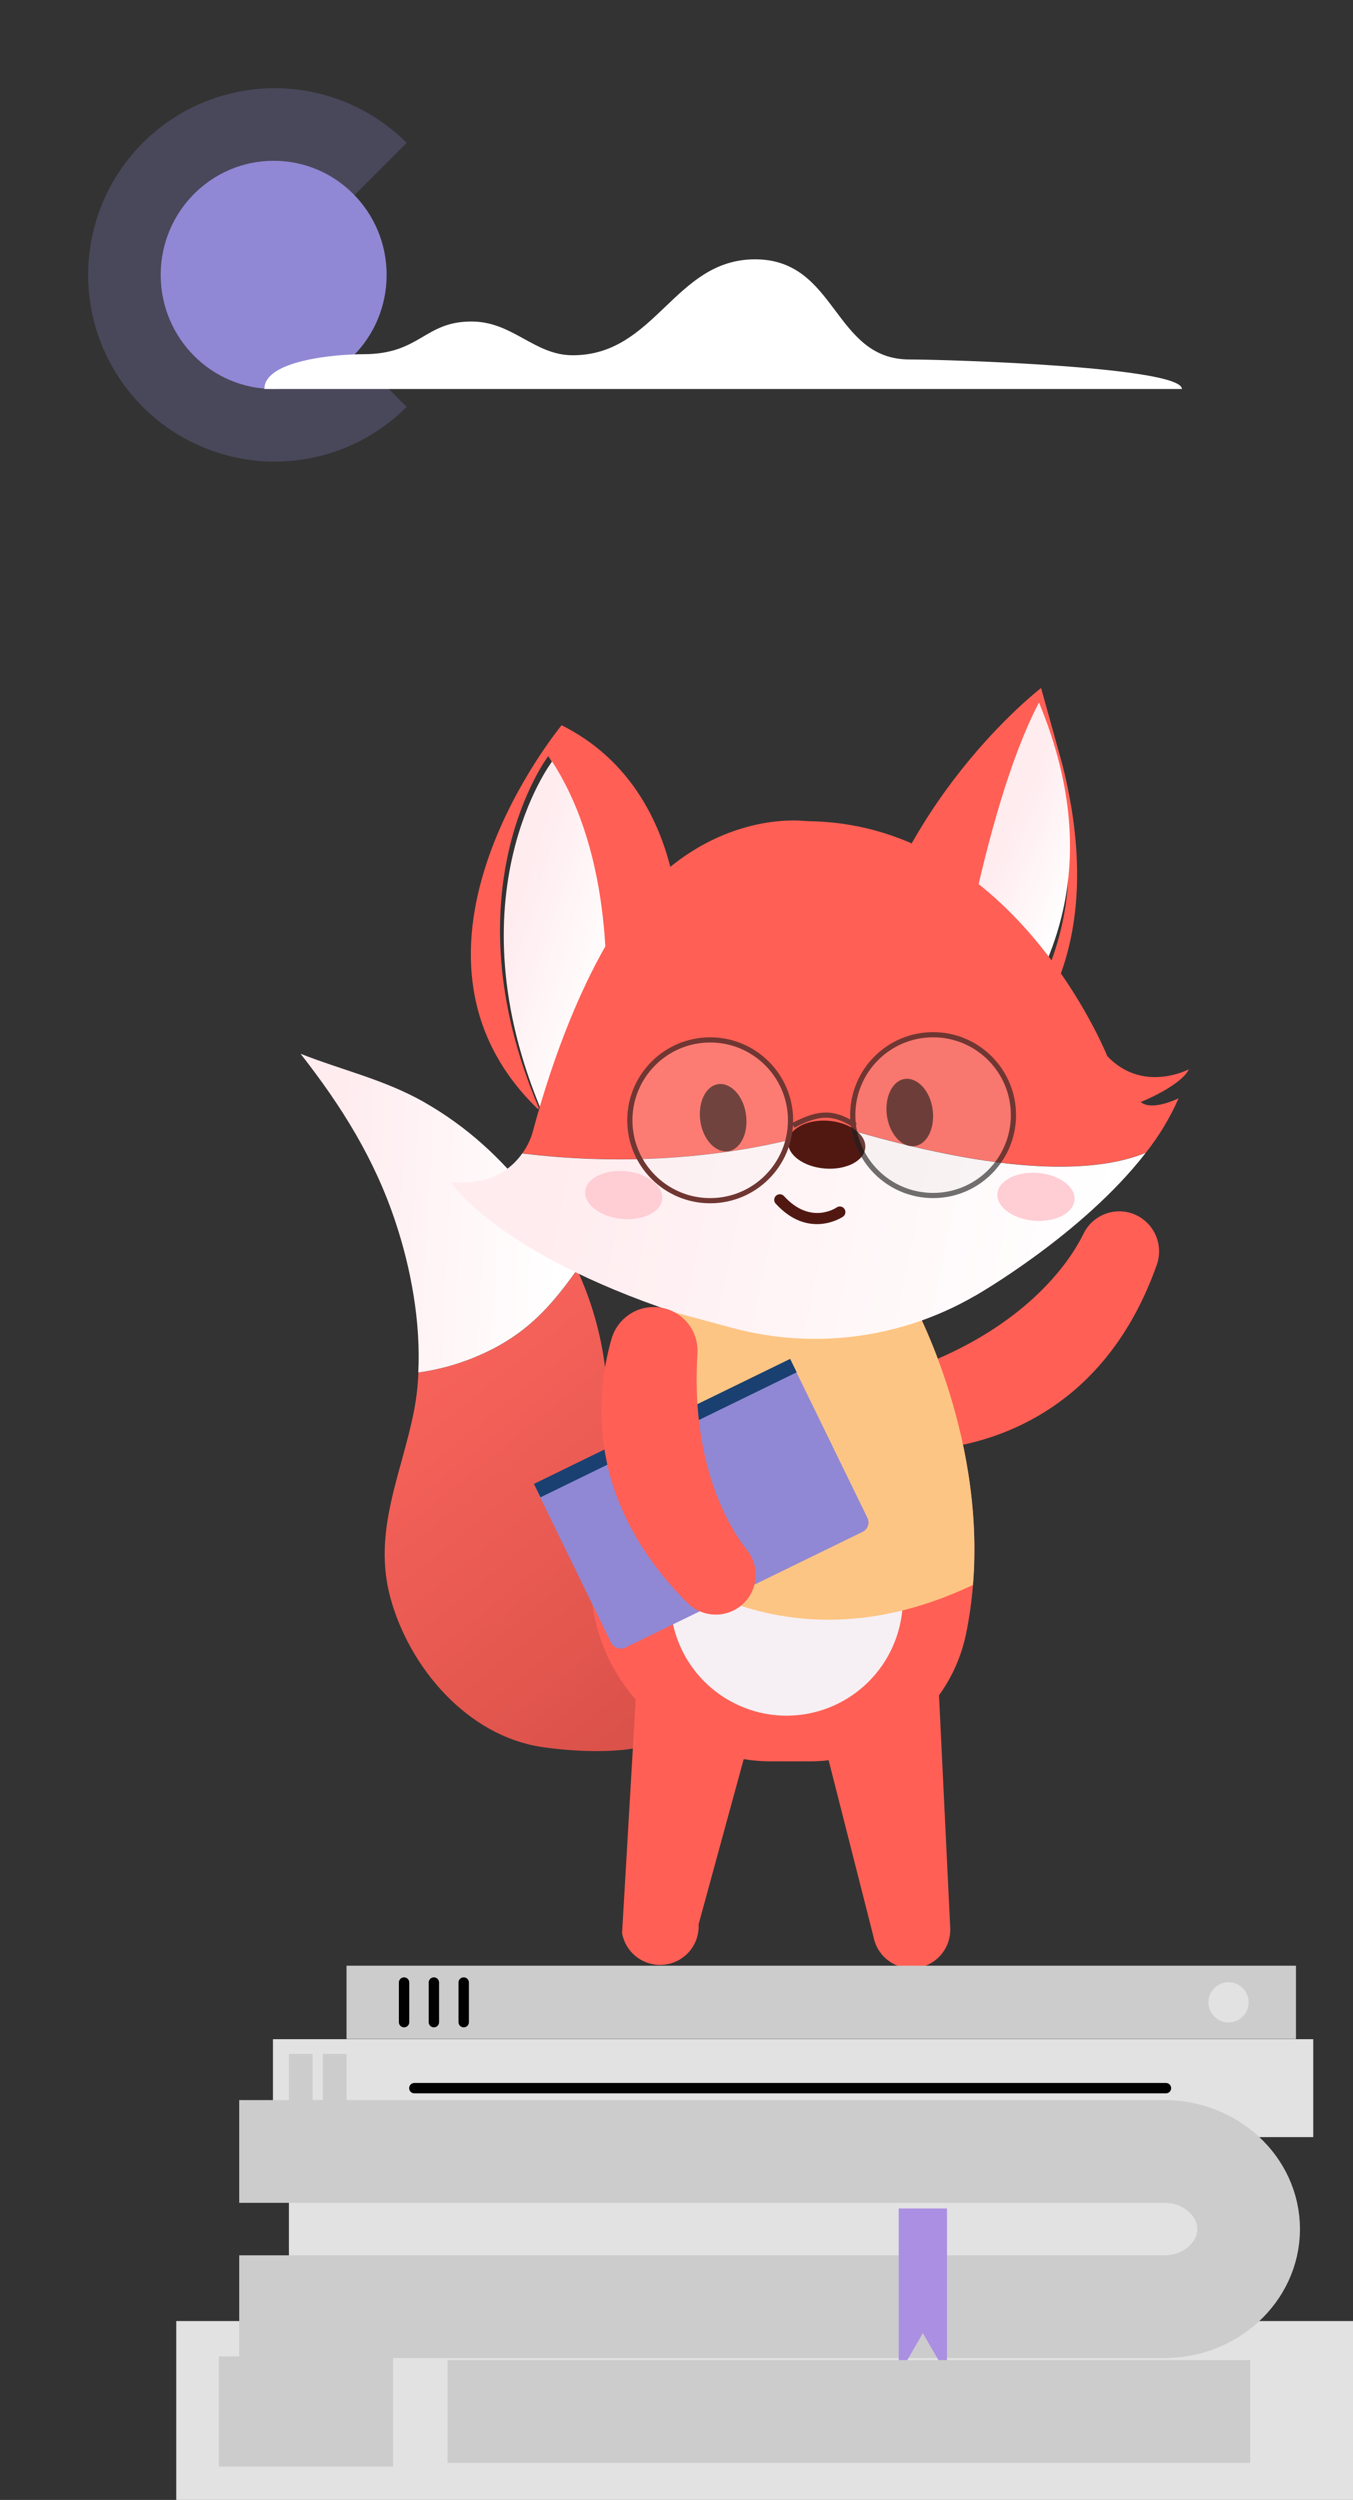<svg width="261" height="482" viewBox="0 0 261 482" fill="none" xmlns="http://www.w3.org/2000/svg">
<rect x="0" y="0" width="261" height="482" fill="#333333" stroke="none"/>
<g clip-path="url(#clip0)">
<path d="M131.185 329.505L128.281 335.263C122.371 338.425 111.201 337.822 104.486 336.826C90.174 334.678 78.986 321.552 75.324 308.103C71.835 295.341 77.423 284.338 79.85 272.101C80.328 269.634 80.617 267.135 80.715 264.625C86.156 263.872 91.412 262.124 96.221 259.47C103.061 255.657 107.11 250.717 111.332 244.828C114.061 250.726 115.871 257.008 116.699 263.455C118.083 273.419 116.89 283.837 116.395 293.759C115.68 307.679 116.699 322.596 131.185 329.505Z" fill="url(#paint0_linear)"/>
<path d="M111.308 244.828C107.086 250.717 103.037 255.657 96.197 259.47C91.388 262.124 86.132 263.872 80.691 264.625C81.186 254.899 79.26 244.499 76.296 235.621C72.247 223.402 65.836 213.199 57.976 203.169C66.033 206.355 74.078 208.127 81.711 212.441C90.108 217.214 96.757 223.36 102.643 230.937C106.048 235.225 108.955 239.884 111.308 244.828V244.828Z" fill="url(#paint1_linear)"/>
<path d="M173.67 271.395C173.504 269.596 173.921 267.792 174.86 266.248C175.799 264.705 177.209 263.504 178.883 262.823C197.092 255.499 205.754 244.555 209.065 237.776C209.559 236.791 210.26 235.924 211.121 235.235C211.981 234.546 212.98 234.05 214.049 233.782C215.118 233.515 216.232 233.481 217.316 233.683C218.399 233.886 219.426 234.32 220.326 234.955V234.955C221.71 235.936 222.734 237.344 223.241 238.962C223.748 240.581 223.71 242.322 223.133 243.917C213.905 269.904 194.931 277.065 183.578 278.972C182.423 279.174 181.239 279.134 180.1 278.856C178.961 278.578 177.893 278.066 176.962 277.354C176.031 276.642 175.258 275.745 174.692 274.719C174.125 273.694 173.777 272.562 173.67 271.395Z" fill="#FF5F54"/>
<path d="M187.69 305.597C187.434 308.804 186.98 311.993 186.33 315.144C184.872 322.07 181.076 328.283 175.578 332.738C170.08 337.193 163.217 339.618 156.143 339.606H148.909C144.108 339.605 139.36 338.614 134.959 336.696C130.558 334.778 126.599 331.973 123.329 328.458C120.059 324.942 117.547 320.79 115.951 316.26C114.355 311.731 113.709 306.921 114.052 302.13C114.29 298.777 114.702 295.251 115.328 291.558C117.493 278.801 122.275 264.112 131.543 248.252L175.56 250.042C175.56 250.042 190.135 275.699 187.69 305.597Z" fill="#FF5F54"/>
<path d="M123.059 320.364L148.703 320L134.766 371.014C134.818 372.024 134.665 373.033 134.315 373.981C133.965 374.93 133.426 375.797 132.73 376.53C132.034 377.263 131.196 377.846 130.268 378.245C129.339 378.643 128.34 378.849 127.329 378.848V378.848C125.582 378.849 123.891 378.235 122.551 377.114C121.211 375.992 120.308 374.435 120 372.715L123.059 320.364Z" fill="#FF5F54"/>
<path d="M155.176 321.009L180.82 320.287L183.301 371.665C183.353 372.674 183.2 373.684 182.85 374.632C182.5 375.58 181.96 376.447 181.265 377.18C180.569 377.913 179.731 378.497 178.803 378.896C177.874 379.294 176.874 379.499 175.864 379.499C174.108 379.511 172.405 378.901 171.055 377.777C169.705 376.654 168.795 375.089 168.487 373.359L155.176 321.009Z" fill="#FF5F54"/>
<path d="M174.454 302.212C174.454 305.034 174.317 307.803 174.055 310.476C173.52 316.035 170.936 321.195 166.806 324.952C162.676 328.708 157.297 330.793 151.715 330.798V330.798C146.135 330.789 140.758 328.702 136.633 324.942C132.507 321.183 129.929 316.022 129.4 310.464C129.137 307.791 129 305.022 129 302.2C129 277.803 139.18 258 151.733 258C164.286 258 174.454 277.803 174.454 302.212Z" fill="#F6F0F4"/>
<path d="M187.69 305.597C185.519 306.611 183.378 307.5 181.303 308.282C162.744 315.126 147.37 312.244 135.98 306.874C128.169 303.161 121.154 297.963 115.328 291.57C117.493 278.813 122.275 264.123 131.543 248.264L175.56 250.054C175.56 250.054 190.135 275.699 187.69 305.597Z" fill="#FDC583"/>
<path d="M103.77 213.853L103.952 213.651C86.084 171.726 105.758 145.78 105.758 145.78C117.551 163.978 116.752 189.241 115.65 200.613L131.02 183.513C131.204 182.374 132.917 152.146 108.339 139.829C108.362 139.836 72.179 183.306 103.77 213.853Z" fill="#FF5F54"/>
<path d="M104.677 214.683L116.398 201.652C117.5 190.28 118.298 165.017 106.505 146.819C106.482 146.812 86.808 172.758 104.677 214.683Z" fill="url(#paint2_linear)"/>
<path d="M165.192 191.464L182.604 206.915C183.321 201.425 189.027 159.471 199.859 138.99C212.474 168.2 205.012 190.77 186.763 209.723C191.11 207.374 216.02 191.745 204.989 147.602L200.832 132.654C200.832 132.654 172.089 154.61 165.192 191.464Z" fill="#FF5F54"/>
<path d="M200.428 135.449C189.302 156.621 183.077 199.799 182.292 205.448L185.803 208.624C185.803 208.624 186.029 208.519 186.439 208.285C205 188.596 212.764 165.316 200.428 135.449Z" fill="url(#paint3_linear)"/>
<path d="M100.765 222.358C136.826 226.761 161.438 217.053 161.438 217.053C194.476 227.065 211.872 225.961 221.038 222.25C223.584 219.036 225.708 215.509 227.359 211.755C227.359 211.755 222.255 214.303 220.048 212.483C220.048 212.483 227.747 209.404 229.351 206.158C229.351 206.158 220.483 210.884 213.601 203.629C213.601 203.629 195.943 159.476 156.876 158.354C156.22 158.354 155.564 158.307 154.908 158.259C151.449 157.984 136.826 157.835 123.647 172.525C123.647 172.525 111.827 184.553 102.715 218.408C102.294 219.826 101.635 221.162 100.765 222.358V222.358Z" fill="#FF5F54"/>
<path d="M86.917 227.889C86.917 227.889 95.749 241.558 130.404 253.097L141.448 256.081C157.097 260.236 173.753 258.052 187.803 250.001L188.167 249.804C188.167 249.804 208.843 238.026 221.014 222.28C211.848 225.991 194.452 227.095 161.414 217.083C161.414 217.083 136.803 226.791 100.741 222.387C98.713 225.293 94.593 228.676 86.917 227.889Z" fill="url(#paint4_linear)"/>
<path d="M152.034 220.096C151.831 222.638 155.015 224.971 159.106 225.299C163.197 225.627 166.716 223.843 166.919 221.302C167.121 218.76 163.937 216.427 159.852 216.093C155.767 215.759 152.242 217.584 152.034 220.096Z" fill="#511812"/>
<path d="M192.407 230.156C192.198 232.698 195.389 235.025 199.474 235.359C203.559 235.693 207.083 233.903 207.286 231.355C207.489 228.807 204.304 226.48 200.219 226.152C196.134 225.824 192.61 227.608 192.407 230.156Z" fill="#FFCDD4"/>
<path d="M112.895 229.631C112.626 232.167 115.727 234.583 119.824 235.001C123.921 235.418 127.47 233.742 127.744 231.206C128.018 228.67 124.917 226.254 120.814 225.836C116.711 225.418 113.169 227.095 112.895 229.631Z" fill="#FFCDD4"/>
<path d="M140.335 221.983C142.782 221.722 144.365 218.609 143.927 215.032C143.49 211.455 141.106 208.775 138.665 209.015C136.224 209.255 134.635 212.389 135.072 215.965C135.51 219.542 137.905 222.243 140.335 221.983Z" fill="#511812"/>
<path d="M176.335 220.984C178.782 220.729 180.365 217.616 179.927 214.033C179.49 210.45 177.106 207.775 174.665 208.015C172.224 208.255 170.635 211.389 171.072 214.972C171.51 218.554 173.888 221.23 176.335 220.984Z" fill="#511812"/>
<path d="M149.589 232.006L149.602 232.033C156.009 239.095 162.555 234.633 162.624 234.582C162.859 234.418 163.019 234.167 163.069 233.884C163.119 233.602 163.054 233.311 162.89 233.076C162.726 232.841 162.475 232.681 162.192 232.631C161.91 232.581 161.619 232.645 161.384 232.809C161.158 232.962 156.283 236.19 151.207 230.58C151.012 230.383 150.75 230.267 150.473 230.257C150.196 230.247 149.925 230.343 149.717 230.526C149.509 230.709 149.378 230.965 149.352 231.241C149.327 231.517 149.408 231.792 149.579 232.011L149.589 232.006Z" fill="#511812"/>
<circle cx="137" cy="216" r="15.5" fill="#F2F1F1" fill-opacity="0.2" stroke="#703632"/>
<circle cx="180" cy="215" r="16" fill="#DDDADA" fill-opacity="0.2"/>
<circle cx="180" cy="215" r="15.5" stroke="black" stroke-opacity="0.55"/>
<path d="M153 217C158.247 214.248 160.839 214.42 165 217" stroke="#703632"/>
<rect x="103" y="286.217" width="55" height="36" rx="2" transform="rotate(-26 103 286.217)" fill="#9088D4"/>
<rect x="103" y="286.106" width="54.991" height="2.878" transform="rotate(-26 103 286.106)" fill="#194070"/>
<path d="M129.053 252.525C130.748 253.149 132.197 254.302 133.186 255.814C134.175 257.326 134.652 259.116 134.546 260.92C133.317 280.508 139.466 293.038 144.159 298.944C144.835 299.815 145.316 300.821 145.567 301.894C145.819 302.967 145.836 304.082 145.618 305.162C145.399 306.243 144.95 307.263 144.301 308.154C143.652 309.044 142.818 309.784 141.857 310.323V310.323C140.376 311.15 138.664 311.468 136.985 311.229C135.306 310.99 133.751 310.206 132.56 308.998C113.077 289.482 114.782 269.273 117.949 258.205C118.264 257.076 118.809 256.024 119.551 255.116C120.292 254.208 121.214 253.464 122.257 252.93C123.3 252.396 124.443 252.085 125.613 252.015C126.782 251.945 127.954 252.119 129.053 252.525Z" fill="#FF5F54"/>
</g>
<path d="M261 447.511H34V482H261V447.511Z" fill="#E2E2E2"/>
<path d="M75.831 454.332H42.221V475.568H75.831V454.332Z" fill="#CCCCCC"/>
<path d="M55.733 414.814H226.054C229.982 414.814 233.75 416.376 236.528 419.156C239.306 421.937 240.867 425.708 240.867 429.64V429.937C240.867 433.869 239.306 437.64 236.528 440.42C233.75 443.201 229.982 444.763 226.054 444.763H55.733V414.814Z" fill="#E2E2E2"/>
<path d="M249.997 379H66.849V393.129H249.997V379Z" fill="#CCCCCC"/>
<path d="M253.33 393.168H52.655V412.047H253.33V393.168Z" fill="#E2E2E2"/>
<path d="M236.991 389.942C239.132 389.942 240.867 388.205 240.867 386.063C240.867 383.921 239.132 382.185 236.991 382.185C234.851 382.185 233.116 383.921 233.116 386.063C233.116 388.205 234.851 389.942 236.991 389.942Z" fill="#E2E2E2"/>
<path d="M79.931 402.609H224.916" stroke="black" stroke-width="2" stroke-miterlimit="10" stroke-linecap="round"/>
<path d="M77.947 382.244V389.885" stroke="black" stroke-width="2" stroke-miterlimit="10" stroke-linecap="round"/>
<path d="M83.7 382.244V389.885" stroke="black" stroke-width="2" stroke-miterlimit="10" stroke-linecap="round"/>
<path d="M89.453 382.244V389.885" stroke="black" stroke-width="2" stroke-miterlimit="10" stroke-linecap="round"/>
<path d="M60.299 396.003H55.733V409.213H60.299V396.003Z" fill="#CCCCCC"/>
<path d="M66.849 396.003H62.283V409.213H66.849V396.003Z" fill="#CCCCCC"/>
<path d="M46.147 414.814H224.614C233.552 414.814 240.866 421.548 240.866 429.779C240.866 438.011 233.552 444.745 224.614 444.745H46.147" stroke="#CCCCCC" stroke-width="19.81" stroke-miterlimit="10"/>
<path d="M182.679 457.911L178.022 449.842L173.368 457.911V425.809H182.679V457.911Z" fill="#AB8FE2"/>
<path d="M86.334 464.95H241.175" stroke="#CCCCCC" stroke-width="19.81" stroke-miterlimit="10"/>
<path d="M78.456 78.456C73.421 83.49 67.007 86.919 60.023 88.308C53.04 89.697 45.801 88.984 39.223 86.26C32.645 83.535 27.023 78.921 23.067 73.001C19.111 67.08 17 60.12 17 53C17 45.88 19.111 38.92 23.067 32.999C27.023 27.079 32.645 22.465 39.223 19.74C45.801 17.016 53.04 16.303 60.023 17.692C67.007 19.081 73.421 22.509 78.456 27.544L53 53L78.456 78.456Z" fill="#9088D4" fill-opacity="0.24"/>
<path d="M52.792 75C64.828 75 74.585 65.15 74.585 53C74.585 40.85 64.828 31 52.792 31C40.757 31 31 40.85 31 53C31 65.15 40.757 75 52.792 75Z" fill="#9088D4"/>
<g clip-path="url(#clip1)">
<path d="M51 75C51 69.465 64.698 68.292 70.112 68.292C81.091 68.292 81.818 61.989 90.935 61.989C98.95 61.989 103.027 68.497 110.49 68.497C126.505 68.497 130.071 50 145.65 50C161.502 50 160.692 69.309 175.443 69.309C182.943 69.309 228 70.729 228 75.004L51 75Z" fill="white"/>
</g>
<defs>
<linearGradient id="paint0_linear" x1="83" y1="267" x2="134" y2="330" gradientUnits="userSpaceOnUse">
<stop stop-color="#F6625A"/>
<stop offset="1" stop-color="#D95149"/>
</linearGradient>
<linearGradient id="paint1_linear" x1="65.963" y1="215.019" x2="109.346" y2="217.38" gradientUnits="userSpaceOnUse">
<stop stop-color="#FFECEF"/>
<stop offset="1" stop-color="white"/>
</linearGradient>
<linearGradient id="paint2_linear" x1="104.592" y1="159.457" x2="125.617" y2="166.077" gradientUnits="userSpaceOnUse">
<stop stop-color="#FFECEF"/>
<stop offset="1" stop-color="white"/>
</linearGradient>
<linearGradient id="paint3_linear" x1="199.701" y1="149.223" x2="215.416" y2="156.232" gradientUnits="userSpaceOnUse">
<stop stop-color="#FFECEF"/>
<stop offset="1" stop-color="white"/>
</linearGradient>
<linearGradient id="paint4_linear" x1="107" y1="225" x2="212" y2="246.5" gradientUnits="userSpaceOnUse">
<stop stop-color="#FFECEF"/>
<stop offset="1" stop-color="white"/>
</linearGradient>
<clipPath id="clip0">
<rect width="184" height="263" fill="white" transform="translate(58 127)"/>
</clipPath>
<clipPath id="clip1">
<rect width="177" height="25" fill="white" transform="translate(51 50)"/>
</clipPath>
</defs>
</svg>
